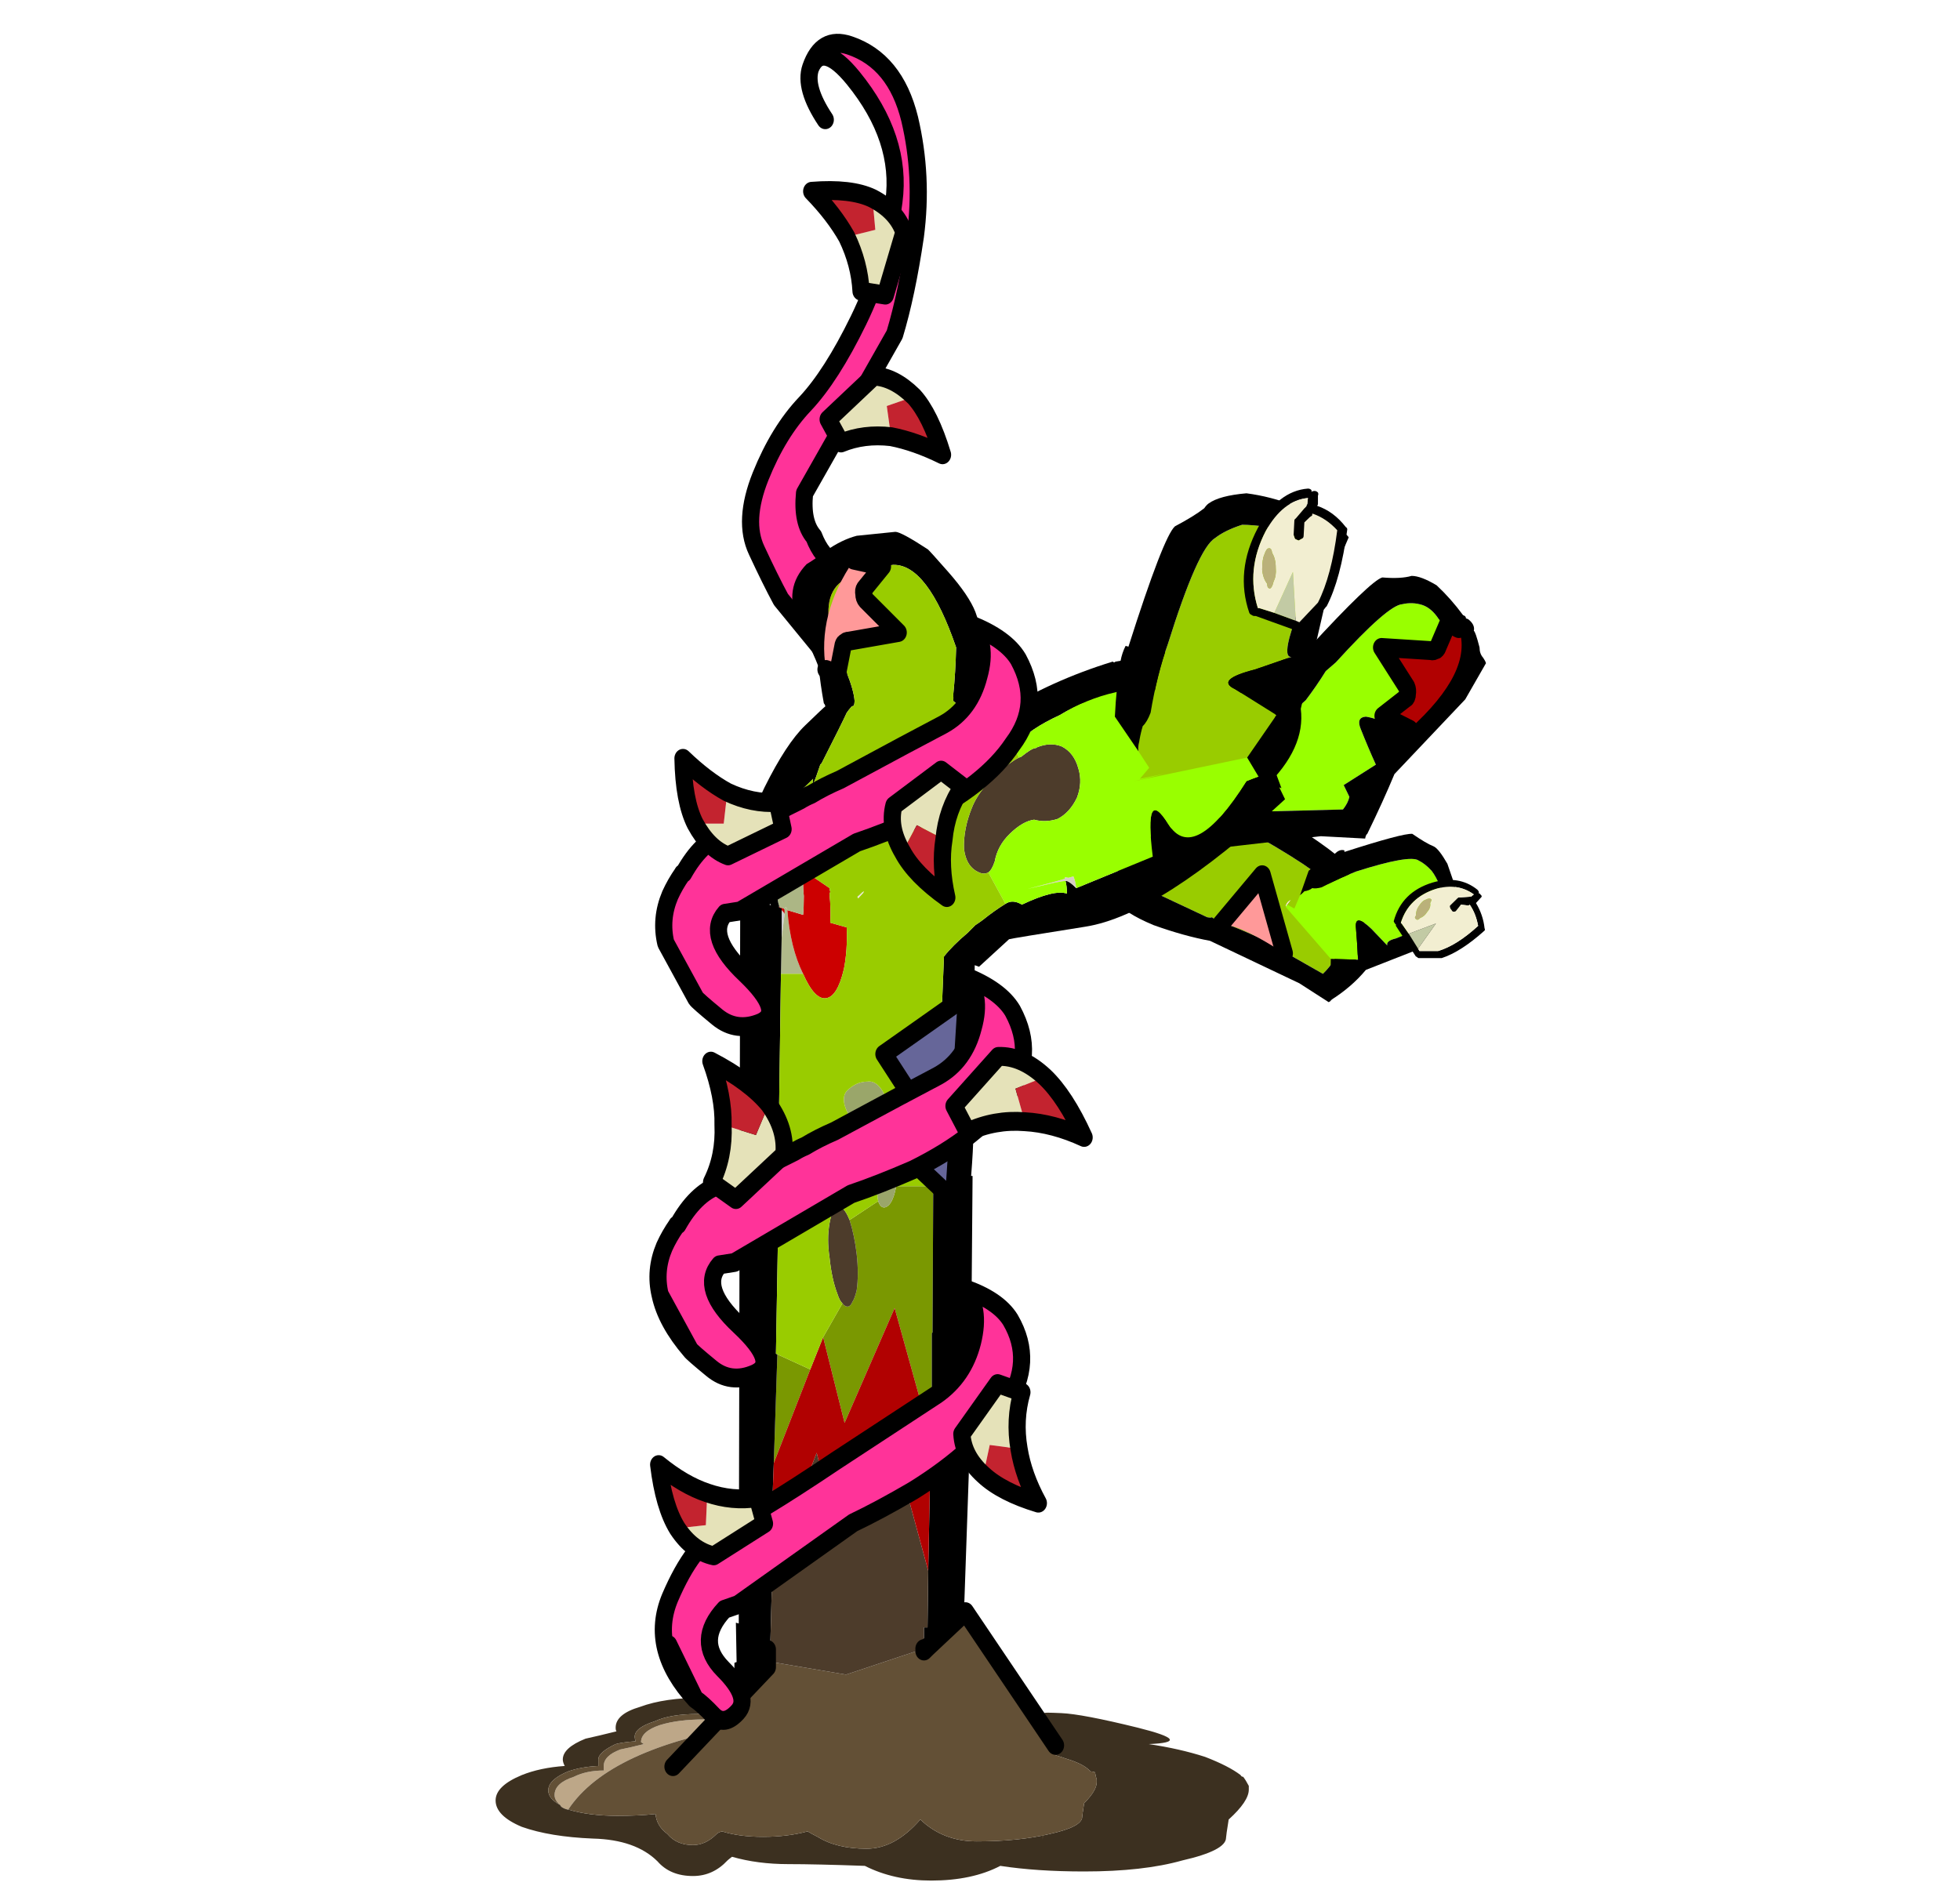 
<svg xmlns="http://www.w3.org/2000/svg" version="1.1" xmlns:xlink="http://www.w3.org/1999/xlink" preserveAspectRatio="none" x="0px" y="0px" width="560px" height="544px" viewBox="0 0 560 544">
<defs>
<g id="Layer0_0_FILL">
<path fill="#BDA788" stroke="none" d="
M 201.35 491.35
Q 193.8 491.35 188.6 492.95 183.15 494.75 183.15 497.85
L 183.95 498.4
Q 179.8 499.45 177.2 499.95 172.5 501.75 172.5 504.65 172.5 504.9 172.5 505.95 167.55 505.95 163.95 507.75 158.45 509.55 158.45 512.95 158.45 514.5 160.05 515.8 160.3 516.6 162.1 517.1
L 162.35 517.1
Q 174.05 499.45 214.35 492.95 209.15 491.35 201.35 491.35
M 218.25 491.35
Q 216.7 491.9 216.45 492.95 225.25 491.35 236.2 491.1 233.05 489.8 228.15 489.8 221.9 489.8 218.25 491.35 Z"/>

<path fill="#3C3020" stroke="none" d="
M 254.65 489.3
Q 253.35 486.7 249.2 485.15 244.25 483.05 236.7 483.05 228.9 483.05 223.7 485.15 221.1 486.45 219.3 488.25 218.75 488 218.25 487.75 210.95 485.15 200.85 485.15 189.9 485.15 182.9 487.75 175.9 489.8 175.9 493.7 175.9 494.5 176.15 494.75 170.95 496.05 167.3 496.85 160.8 499.45 160.8 502.8 160.8 503.6 161.35 504.65 154.3 505.15 149.1 507.25 141.6 510.35 141.6 514.5 141.6 518.9 149.1 522.05 157.15 524.9 169.4 525.4 181.6 525.7 187.85 531.9 191.5 536.1 198 536.1 203.7 536.1 207.85 531.65 208.1 531.4 209.15 530.6 216.45 532.7 225.25 532.7 233.05 532.7 247.1 533.2 255.4 537.4 266.05 537.4 277.75 537.4 285.8 533.2 296.2 534.8 309.75 534.8 326.65 534.8 337.8 531.65 350.3 528.8 350.3 525.15 350.3 524.65 351.05 519.95 356.8 514.75 356.8 511.4 356.8 510.6 356.8 510.35 356 508.8 355.2 507.75 354.7 507.75 354.45 507.25 351.05 504.65 344.3 502.05 337 499.7 328.2 498.4 341.7 497.85 325.05 493.7 309.2 489.8 303.25 489.55 297.8 489.3 298.55 489.55
L 297.5 489.55
Q 297.5 489.3 297.5 489.05 297.5 486.7 291 485.15 285.05 483.85 276.2 483.85 267.9 483.85 261.15 485.15 255.15 486.7 255.15 489.05
L 255.15 489.3
Q 261.15 489.3 265.8 489.8 270.25 491.35 270.25 492.95
L 270.25 493.45 271.25 493.45
Q 271 492.95 274.9 493.45 279.05 493.45 290.75 496.3 302.7 499.45 293.1 499.95 299.6 500.75 304.55 502.55 309.75 504.1 311.55 506.2 312.05 506.2 312.85 506.45 313.1 507.75 313.35 508.55 313.35 508.8 313.35 509.3 313.35 511.65 309.75 515.3 309.2 518.9 309.2 519.2 309.2 522.05 299.85 524.1 291 526.2 279.05 526.2 269.45 526.2 262.95 519.95 255.7 528.3 247.6 528.3 239.05 528.3 233.6 524.9 232 524.1 230.75 523.35 225 524.9 218 524.9 211.25 524.9 206.3 523.35 205.25 523.6 204.75 524.1 201.6 527.25 198 527.25 193.3 527.25 190.7 524.1 187.6 521.8 187.3 518.4
L 187.05 518.4
Q 182.4 518.9 176.4 518.9 168.35 518.9 162.35 517.1
L 162.1 517.1
Q 160.3 516.6 160.05 515.8 156.65 514 156.65 511.65 156.65 508.55 162.35 506.2 166 504.9 170.95 504.65 170.95 503.6 170.95 502.8 170.95 500.75 175.9 498.4 177.95 497.85 181.6 497.6 181.35 496.85 181.35 496.3 181.35 493.7 187.05 491.9 191.5 489.8 199.55 489.8 207.05 489.8 213.05 491.9 213.3 491.9 213.55 492.4 214.35 491.35 216.45 489.8 220.6 488.5 226.3 488.5 231.75 488.5 235.4 489.8 238.5 491.35 238.8 492.95
L 239.05 492.95
Q 239.05 491.35 244 489.8 248.65 489.3 254.65 489.3 Z"/>

<path fill="#635036" stroke="none" d="
M 255.15 489.3
L 254.65 489.3
Q 248.65 489.3 244 489.8 239.05 491.35 239.05 492.95
L 238.8 492.95
Q 238.5 491.35 235.4 489.8 231.75 488.5 226.3 488.5 220.6 488.5 216.45 489.8 214.35 491.35 213.55 492.4 213.3 491.9 213.05 491.9 207.05 489.8 199.55 489.8 191.5 489.8 187.05 491.9 181.35 493.7 181.35 496.3 181.35 496.85 181.6 497.6 177.95 497.85 175.9 498.4 170.95 500.75 170.95 502.8 170.95 503.6 170.95 504.65 166 504.9 162.35 506.2 156.65 508.55 156.65 511.65 156.65 514 160.05 515.8 158.45 514.5 158.45 512.95 158.45 509.55 163.95 507.75 167.55 505.95 172.5 505.95 172.5 504.9 172.5 504.65 172.5 501.75 177.2 499.95 179.8 499.45 183.95 498.4
L 183.15 497.85
Q 183.15 494.75 188.6 492.95 193.8 491.35 201.35 491.35 209.15 491.35 214.35 492.95 174.05 499.45 162.35 517.1 168.35 518.9 176.4 518.9 182.4 518.9 187.05 518.4
L 187.3 518.4
Q 187.6 521.8 190.7 524.1 193.3 527.25 198 527.25 201.6 527.25 204.75 524.1 205.25 523.6 206.3 523.35 211.25 524.9 218 524.9 225 524.9 230.75 523.35 232 524.1 233.6 524.9 239.05 528.3 247.6 528.3 255.7 528.3 262.95 519.95 269.45 526.2 279.05 526.2 291 526.2 299.85 524.1 309.2 522.05 309.2 519.2 309.2 518.9 309.75 515.3 313.35 511.65 313.35 509.3 313.35 508.8 313.35 508.55 313.1 507.75 312.85 506.45 312.05 506.2 311.55 506.2 309.75 504.1 304.55 502.55 299.6 500.75 293.1 499.95 302.7 499.45 290.75 496.3 279.05 493.45 274.9 493.45 271 492.95 271.25 493.45
L 270.25 493.45 270.25 492.95
Q 270.25 491.35 265.8 489.8 261.15 489.3 255.15 489.3
M 216.45 492.95
Q 216.7 491.9 218.25 491.35 221.9 489.8 228.15 489.8 233.05 489.8 236.2 491.1 225.25 491.35 216.45 492.95 Z"/>
</g>

<g id="Duplicate_Items_Folder_final_0_Layer11_0_FILL">
<path fill="#FF3399" stroke="none" d="
M 3.55 -92.05
Q 2.973 -88.04 1.05 -84.5 -0.827 -80.955 -2.7 -79.2 -4.525 -77.403 -5.8 -74.6 -7.019 -71.744 -6.05 -69.9 -5.095 -68.005 -4.35 -66.75
L -0.75 -62.75
Q -0.25 -62.9 0.8 -62.45 1.75 -62 1.95 -65.05 2 -68.15 -0.5 -69 -1.5 -69.45 -2.05 -70.75 -2.9 -71.65 -2.7 -73.5
L 3.6 -83.6
Q 4.45 -86.15 5.05 -89.85 5.6 -93.65 4.65 -97.3 3.646 -101 0.45 -102 -1.509 -102.574 -2.3 -100.55 -1.461 -102.299 0.7 -99.9 4.14 -96.058 3.55 -92.05 Z"/>
</g>

<g id="Duplicate_Items_Folder_final_0_Layer10_0_FILL">
<path fill="#FFE6E6" stroke="none" d="
M 22.3 -54.35
L 23.1 -54.4
Q 22.8 -54.6 22.4 -54.55
L 22.3 -54.35 Z"/>

<path fill="#99CC00" stroke="none" d="
M 25.15 -53.6
Q 24.85 -53.6 24.4 -54.05 23.75 -54.25 23.1 -54.4
L 22.3 -54.35 19.6 -49.05 25.45 -46.55
Q 25.75 -46.5 25.75 -46.55 25.95 -46.5 25.9 -46.4 26.2 -46.3 26.3 -46.3 27.75 -45.8 29.2 -45.2
L 33.55 -42.95
Q 34.05 -43.4 34.35 -43.85 34.45 -44.6 34.6 -44.65 34.75 -44.9 34.9 -45.3 35.05 -46.05 34.9 -46.65 34.65 -47.45 34.25 -48.25 33.95 -49.1 29.15 -51.6 27.7 -52.4 25.85 -53.1 25.5 -53.4 25.15 -53.6 Z"/>

<path fill="#000000" stroke="none" d="
M 24.4 -54.05
Q 24.85 -53.6 25.15 -53.6 25.5 -53.4 25.85 -53.1 27.7 -52.4 29.15 -51.6 33.95 -49.1 34.25 -48.25 34.65 -47.45 34.9 -46.65 35.05 -46.05 34.9 -45.3 34.75 -44.9 34.6 -44.65 34.45 -44.6 34.35 -43.85 34.05 -43.4 33.55 -42.95
L 29.2 -45.2
Q 27.75 -45.8 26.3 -46.3 26.2 -46.3 25.9 -46.4 25.95 -46.5 25.75 -46.55 25.75 -46.5 25.45 -46.55
L 19.6 -49.05
Q 17.5 -47.65 21.7 -46.05 23.85 -45.35 25.65 -45.05
L 31.9 -42.35 33.95 -41.15 34.05 -41.2
Q 34.15 -41.3 34.3 -41.5 34.5 -41.85 34.7 -41.75 35.35 -42.45 35.4 -42.65 35.75 -43 35.65 -43.25
L 35.6 -43.35
Q 35.7 -43.45 35.75 -43.6 36.35 -44.9 36.45 -46.25 36.3 -47.6 36.1 -48.2 35.6 -48.7 35 -50.05 34.45 -50.75 29.2 -53.75
L 29.25 -53.75
Q 28.85 -54 28.5 -54.25 27.2 -54.7 25.8 -55.05
L 22.2 -55.2 22.4 -54.55
Q 22.8 -54.6 23.1 -54.4 23.75 -54.25 24.4 -54.05 Z"/>
</g>

<g id="Duplicate_Items_Folder_final_0_Layer9_0_FILL">
<path fill="#FFE6E6" stroke="none" d="
M 30.95 -47.3
L 30.95 -47.2 31.05 -47.35 31.3 -47.65
Q 31.05 -47.55 30.95 -47.3 Z"/>

<path fill="#99FF00" stroke="none" d="
M 36 -43.85
Q 35.95 -44.9 35.85 -45.95 35.8 -46.8 36.95 -45.8
L 38.05 -44.75
Q 37.95 -45.05 38.65 -45.2
L 41.9 -46.4
Q 42.1 -46.95 42.1 -47.4 41.85 -47.75 41.85 -47.85 41.85 -48.1 41.75 -48.5 41.45 -49.15 41.15 -49.5 40.7 -49.95 40.25 -50.15 39.65 -50.55 35.85 -49.45 34.75 -49.05 33.45 -48.45 33.05 -48.35 32.8 -48.4 32.6 -48.25 32.25 -48.2 32.15 -48.1 31.95 -47.95
L 31.55 -47.1 31.05 -47.35 30.95 -47.2 34.1 -43.9 36 -43.85 Z"/>

<path fill="#000000" stroke="none" d="
M 42.25 -49.95
Q 41.65 -50.9 41.3 -51.05 40.75 -51.25 39.8 -51.85 39.15 -51.9 35.05 -50.7
L 35.05 -50.8
Q 34.7 -50.9 34.35 -50.55 33.5 -50.25 32.55 -49.5
L 31.95 -47.95
Q 32.15 -48.1 32.25 -48.2 32.6 -48.25 32.8 -48.4 33.05 -48.35 33.45 -48.45 34.75 -49.05 35.85 -49.45 39.65 -50.55 40.25 -50.15 40.7 -49.95 41.15 -49.5 41.45 -49.15 41.75 -48.5 41.85 -48.1 41.85 -47.85 41.85 -47.75 42.1 -47.4 42.1 -46.95 41.9 -46.4
L 38.65 -45.2
Q 37.95 -45.05 38.05 -44.75
L 36.95 -45.8
Q 35.8 -46.8 35.85 -45.95 35.95 -44.9 36 -43.85
L 34.1 -43.9 34.05 -41.25
Q 35.55 -42.1 36.55 -43.2
L 43 -45.5
Q 42.9 -45.65 42.95 -45.85
L 43.1 -46.25
Q 43.15 -47 43.15 -47.05 43.25 -47.3 43 -47.75
L 42.95 -47.75
Q 42.9 -47.9 42.95 -48.05 42.6 -49.05 42.25 -49.95 Z"/>
</g>

<g id="Duplicate_Items_Folder_final_0_Layer8_0_FILL">
<path fill="#FFE6E6" stroke="none" d="
M 16.25 -60
Q 15.7 -59.9 15.3 -59.8
L 15.5 -59.55 16.25 -60
M 29.7 -56.8
L 29.75 -57.5
Q 29.45 -57.2 29.4 -56.65
L 29.7 -56.7 29.7 -56.8 Z"/>

<path fill="#99FF00" stroke="none" d="
M 41.65 -65.5
Q 41.15 -66.2 40.5 -66.4 39.8 -66.6 39.1 -66.45 38.1 -66.4 34.45 -62.75 34 -62.4 33.75 -62.2 33.1 -61.25 32.35 -60.35 32.05 -60.1 31.8 -59.9 31.5 -59.5 31.3 -59.35 30.9 -59.05 30.6 -58.75 30.45 -58.45 30.2 -58.3
L 30.2 -60.5
Q 30.2 -60.75 30.25 -60.75 28.35 -60.85 25.3 -60.75 22.95 -60.75 20.15 -60.6 19.7 -60.45 19.3 -60.45 18.65 -60.45 18.1 -60.5 17.05 -60.25 16.25 -60
L 15.5 -59.55 19.95 -51.1 23.5 -52.4
Q 23.55 -52.4 23.6 -52.35 23.8 -52.45 23.85 -52.5 24.25 -52.55 24.5 -52.6 26.45 -52.9 28.55 -53.25
L 34.95 -53.4
Q 35.3 -53.8 35.4 -54.2
L 35 -54.95 37.25 -56.25
Q 36.7 -57.35 36.2 -58.5 35.85 -59.25 36.55 -59.3 36.95 -59.25 37.55 -59.05
L 39.3 -58.5
Q 39.2 -58.75 39.8 -59.5
L 43.1 -63.05
Q 43 -63.85 42.65 -64.3 42.3 -64.75 42.15 -64.95 41.95 -65.2 41.65 -65.5
M 29.75 -57.5
L 29.7 -56.8 29.7 -56.7 29.4 -56.65
Q 29.45 -57.2 29.75 -57.5 Z"/>

<path fill="#000000" stroke="none" d="
M 43.55 -65.55
Q 43.55 -65.7 43.35 -65.75 42.5 -66.8 41.5 -67.65 40.4 -68.25 39.75 -68.25 39 -68.05 37.7 -68.15 36.9 -67.95 32.6 -63.7
L 32.5 -63.7
Q 32.15 -63.5 31.85 -63.05
L 31.8 -62.95
Q 29.75 -63.25 23.9 -63.3
L 23.8 -63.4
Q 23.3 -63.5 22.7 -63.45 21.1 -63.1 19.05 -62.8
L 14.9 -60.55 15.3 -59.8
Q 15.7 -59.9 16.25 -60 17.05 -60.25 18.1 -60.5 18.65 -60.45 19.3 -60.45 19.7 -60.45 20.15 -60.6 22.95 -60.75 25.3 -60.75 28.35 -60.85 30.25 -60.75 30.2 -60.75 30.2 -60.5
L 30.2 -58.3
Q 30.45 -58.45 30.6 -58.75 30.9 -59.05 31.3 -59.35 31.5 -59.5 31.8 -59.9 32.05 -60.1 32.35 -60.35 33.1 -61.25 33.75 -62.2 34 -62.4 34.45 -62.75 38.1 -66.4 39.1 -66.45 39.8 -66.6 40.5 -66.4 41.15 -66.2 41.65 -65.5 41.95 -65.2 42.15 -64.95 42.3 -64.75 42.65 -64.3 43 -63.85 43.1 -63.05
L 39.8 -59.5
Q 39.2 -58.75 39.3 -58.5
L 37.55 -59.05
Q 36.95 -59.25 36.55 -59.3 35.85 -59.25 36.2 -58.5 36.7 -57.35 37.25 -56.25
L 35 -54.95 35.4 -54.2
Q 35.3 -53.8 34.95 -53.4
L 28.55 -53.25
Q 26.45 -52.9 24.5 -52.6 24.25 -52.55 23.85 -52.5 23.8 -52.45 23.6 -52.35 23.55 -52.4 23.5 -52.4
L 19.95 -51.1 19.1 -49.25
Q 21.95 -49.7 24.35 -50.75
L 33.4 -51.7 36.5 -51.55
Q 36.55 -51.8 36.65 -51.85 37.75 -53.9 38.55 -55.65
L 43.5 -60.4 44.95 -62.7
Q 44.9 -62.85 44.75 -63.05 44.5 -63.3 44.5 -63.7 44.2 -64.75 44.1 -64.75 44.2 -65.15 43.7 -65.5
L 43.55 -65.55 Z"/>
</g>

<g id="Duplicate_Items_Folder_final_0_Layer7_0_FILL">
<path fill="#7A9801" stroke="none" d="
M -2.3 -17.8
L -4.7 -18.8 -4.6 -18.75 -4.85 -11.85 -2.3 -17.8
M 3.7 -29.45
Q 3.706 -29.425 3.7 -29.4 3.45 -28.2 2.9 -28.1 2.6 -28.075 2.45 -28.5
L 0.45 -27.3
Q 0.8 -26.3 0.95 -25.1 1.1 -23.85 0.95 -22.85 0.823 -22.341 0.65 -22.1 0.522 -21.825 0.35 -21.8 0.129 -21.776 -0.05 -22
L -1.4 -19.85 0.1 -14.4 3.6 -21.7 6.2 -13.2 6.2 -20.1 6.25 -20.15 6.3 -29.45 3.7 -29.45 Z"/>

<path fill="#CCCCCC" stroke="none" d="
M -4.1 -46.7
L -4.1 -46.75
Q -4.114 -46.835 -4.3 -47
L -4.3 -45.25 -4.1 -46.7
M -5.15 -47.5
L -5.15 -47.35 -5.05 -47.3
Q -5.1 -47.45 -5.15 -47.5 Z"/>

<path fill="#B0B98A" stroke="none" d="
M -4.1 -47.05
Q -4.085 -46.931 -4.1 -46.75
L -4.1 -46.7 -4.3 -45.25 -4.35 -42.95 -2.8 -42.95
Q -3.7 -44.6 -3.9 -47 -4.008 -47.36 -4.1 -47.05 Z"/>

<path fill="#CC0000" stroke="none" d="
M -4.4 -47.15
L -4.3 -47.1 -4.3 -47
Q -4.114 -46.835 -4.1 -46.75 -4.085 -46.931 -4.1 -47.05
L -4.15 -47.1 -4.45 -47.2 -4.55 -47.25
Q -4.479 -47.193 -4.45 -47.15
L -4.4 -47.15
M 0.05 -43.25
Q 0.312 -44.427 0.25 -45.9
L -0.9 -46.2
Q -0.85 -47.15 -0.95 -47.95 -0.95 -48.1 -0.9 -48.15 -0.95 -48.3 -0.95 -48.4
L -2 -49.05
Q -2.1 -49.95 -2.55 -50.2 -2.65 -50.2 -2.8 -50.2 -3.05 -50.2 -3.2 -49.8
L -2.8 -49.55
Q -2.85 -49.2 -2.8 -48.65 -2.8 -48.3 -2.75 -47.9
L -2.75 -47.9
Q -2.751 -47.091 -2.8 -46.7
L -3.9 -47
Q -3.7 -44.6 -2.8 -42.95 -2 -41.3 -1.2 -41.4 -0.4 -41.5 0.05 -43.25 Z"/>

<path fill="#ACB685" stroke="none" d="
M -2.8 -50.2
L -3.35 -52.45
Q -3.6 -51.9 -4.1 -51.05 -4.3 -50.8 -4.4 -50.5
L -4.2 -50.4
Q -4.35 -49.85 -4.45 -49.2 -4.45 -49.15 -4.45 -49.1 -4.494 -48.862 -4.55 -48.65 -4.696 -47.771 -4.45 -47.2
L -4.15 -47.1 -4.1 -47.05
Q -4.008 -47.36 -3.9 -47
L -2.8 -46.7
Q -2.751 -47.091 -2.75 -47.9
L -2.75 -47.9
Q -2.8 -48.3 -2.8 -48.65 -2.85 -49.2 -2.8 -49.55
L -3.2 -49.8
Q -3.05 -50.2 -2.8 -50.2 Z"/>

<path fill="#635036" stroke="none" d="
M 8.55 -2.4
L 8.45 -2.35 5.9 -0.15 5.65 0.1 5.65 -0.05 0.2 1.6 -5.3 0.75 -5.3 1.1 -7.65 3.35 -11.9 7.45 -12.15 9.95
Q -7.524 6.44 -5.45 9.2 -4.559 10.913 -4.7 11.7 -0.582 4.648 6.6 8.45
L 8.25 5.95 8.25 5.95
Q 13.872 8.173 13.95 12.1
L 14.6 7.2 14.85 7.15 14.85 6.1 8.55 -2.4 Z"/>

<path fill="#000000" stroke="none" d="
M 5.9 -0.15
L 5.65 -0.05 5.65 0.1 5.9 -0.15
M 30.65 -54.75
L 30.2 -55.85
Q 29.15 -55.55 28.2 -55.2 24.532 -49.913 22.75 -52.45 21.018 -54.987 21.65 -50.4
L 16.3 -48.4
Q 15.75 -48.9 15.55 -48.85 15.65 -48.5 15.65 -48.05 14.767 -48.329 12.5 -47.35 11.851 -47.706 11.35 -47.4 10.55 -46.95 9.8 -46.4 9.519 -46.205 9.25 -46.05 8.955 -45.777 8.7 -45.55 7.65 -44.75 7.05 -44.05
L 6.4 -29.5 6.3 -29.45 6.25 -20.15 6.2 -20.1 6.2 -13.2 6.2 -12.15 6.1 -12.1 5.95 -5 5.9 -1.4 5.65 -1.4 5.65 -0.05 5.9 -0.15 8.45 -2.35 8.85 -12.85 8.75 -12.8
Q 8.8 -14.55 8.8 -15.4 8.75 -16.05 8.8 -16.15
L 8.8 -18.95 8.95 -18.95 9.05 -30.1 8.95 -30.1
Q 9.1 -31.85 9.1 -32.65 9.1 -33.3 9.05 -33.35
L 9.2 -43.5 9.5 -43.4 11.6 -45.15
Q 11.75 -45.2 16.95 -45.95 22.15 -46.7 30.9 -54.05
L 30.5 -54.8
Q 30.55 -54.8 30.65 -54.75
M 3.5 -68.95
Q 5.9 -69 7.9 -63.7 7.856 -62.108 7.7 -60.7 7.717 -60.485 7.7 -60.3
L 8.15 -59.95 8.4 -59.9
Q 8.35 -59.85 8.3 -59.8 7.8 -58.75 7.25 -57.85 5.35 -54.9 11.65 -57.7
L 11.95 -57.35
Q 12.05 -57.4 12.15 -57.55 13 -58.5 15.15 -59.4 17.05 -60.45 19.05 -60.85 19.9 -61.1 21.2 -61.35
L 18.85 -62.8
Q 14.55 -61.6 10.95 -59.55
L 10.85 -59.2 10.55 -59.3 9.95 -64.5
Q 9.75 -64.55 9.25 -65.95 8.8 -67 7.35 -68.5 5.95 -69.95 5.9 -69.95 4.05 -71.05 3.65 -71.05 2.6 -70.95 0.95 -70.8 -0.1 -70.55 -1.2 -69.85 -1.9 -69.35 -2.55 -69 -4.2 -67.45 -3.15 -65.3 -2 -63.2 -1.7 -62.4 -1.6 -61.4 -1.35 -60.15 -1.25 -60.05 -1.25 -59.95 -1.344 -59.899 -2.65 -58.75 -3.969 -57.602 -5.5 -54.8 -7.025 -51.948 -6.4 -51.75
L -6.05 -51.55 -6.3 -51.65
Q -6.65 -50.45 -6.8 -49.75 -7 -49.35 -7.05 -49.15
L -6.65 -49.6 -7.3 -47.95 -7.2 -46.55 -7.3 -1.65 -7.5 -1.7 -7.45 0.8 -7.6 0.85 -7.65 3.35 -5.3 1.1 -5.3 0.75 -5.3 0 -5.1 -0.05 -4.95 -5.3 -4.8 -9.35 -4.95 -9.35 -4.85 -11.85 -4.6 -18.75 -4.7 -18.8 -4.55 -26.65 -4.6 -26.65 -4.35 -42.95 -4.3 -45.25 -4.3 -47 -4.3 -47.1 -4.4 -47.15 -4.45 -47.15
Q -4.479 -47.193 -4.55 -47.25
L -4.45 -47.2
Q -4.696 -47.771 -4.55 -48.65 -4.494 -48.862 -4.45 -49.1 -4.45 -49.15 -4.45 -49.2 -4.35 -49.85 -4.2 -50.4
L -4.4 -50.5
Q -4.3 -50.8 -4.1 -51.05 -3.6 -51.9 -3.35 -52.45 -2.998 -53.405 -3.3 -53.75 -3.606 -54.036 -2.95 -54.6 -2.292 -55.169 -2.1 -55.35 -2.25 -54.45 -1.6 -56.25
L -1.5 -56.35
Q -0.1 -58.85 0.25 -59.55 0.4 -59.75 0.6 -59.95
L 0.75 -60
Q 0.8 -60.15 0.8 -60.3 0.75 -60.95 0.25 -62.1 -0.05 -62.7 -0.5 -63.55 -1.65 -66.6 -0.3 -67.75 0.95 -68.7 3.5 -68.95
M -5.15 -47.35
L -5.15 -47.5
Q -5.1 -47.45 -5.05 -47.3
L -5.15 -47.35 Z"/>

<path fill="#4D3C2B" stroke="none" d="
M 5.65 -0.05
L 5.65 -1.4 5.9 -1.4 5.95 -5 3.15 -14.35 -0.35 -7.05 -1.85 -12.5 -4.95 -5.3 -5.1 -0.05 -5.3 0 -5.3 0.75 0.2 1.6 5.65 -0.05
M 0.95 -25.1
Q 0.8 -26.3 0.45 -27.3 0.05 -28.2 -0.4 -28.2 -0.75 -28.1 -0.95 -27.1 -1.15 -26.1 -0.95 -24.9 -0.8 -23.55 -0.4 -22.6 -0.247 -22.166 -0.05 -22 0.129 -21.776 0.35 -21.8 0.522 -21.825 0.65 -22.1 0.823 -22.341 0.95 -22.85 1.1 -23.85 0.95 -25.1
M 9 -53.5
Q 8.4 -52.15 8.45 -50.9 8.6 -49.75 9.5 -49.4 9.85 -49.25 10.15 -49.4 10.4 -49.55 10.6 -50.1 10.8 -51.1 11.65 -51.85 12.55 -52.65 13.35 -52.75 14.15 -52.55 15 -52.8 15.85 -53.2 16.35 -54.15 16.75 -55.1 16.45 -56 16.15 -57 15.3 -57.4 14.5 -57.7 13.55 -57.35 13.5 -57.3 13.45 -57.3 13.2 -57.3 12.45 -56.75 12.388 -56.727 12.3 -56.7 11.98 -56.554 11.6 -56.3 9.6 -54.9 9 -53.5 Z"/>

<path fill="#B10101" stroke="none" d="
M 6.2 -13.2
L 3.6 -21.7 0.1 -14.4 -1.4 -19.85 -2.3 -17.8 -4.85 -11.85 -4.95 -9.35 -4.8 -9.35 -4.95 -5.3 -1.85 -12.5 -0.35 -7.05 3.15 -14.35 5.95 -5 6.1 -12.1 6.2 -12.15 6.2 -13.2 Z"/>

<path fill="#9AA66A" stroke="none" d="
M 3.75 -32.3
Q 3.55 -33.9 3.05 -34.95 2.5 -36.2 1.7 -36.1 0.9 -36.1 0.25 -35.5 -0.4 -34.8 1.05 -33.05 2.65 -31.2 2.4 -29.7 2.35 -28.875 2.45 -28.5 2.6 -28.075 2.9 -28.1 3.45 -28.2 3.7 -29.4 3.706 -29.425 3.7 -29.45 3.995 -30.683 3.75 -32.3 Z"/>

<path fill="#D6CFC2" stroke="none" d="
M 15.5 -49.1
Q 15.513 -49.031 15.5 -49 15 -48.842 12.9 -48.35 14.139 -48.604 14.8 -48.75 15.546 -48.876 15.55 -48.85 15.75 -48.9 16.3 -48.4 16.253 -48.827 16.1 -49.15 15.894 -49.084 15.7 -49.05 15.789 -49.064 15.5 -49.1 Z"/>

<path fill="#99FF00" stroke="none" d="
M 15.3 -57.4
Q 16.15 -57 16.45 -56 16.75 -55.1 16.35 -54.15 15.85 -53.2 15 -52.8 14.15 -52.55 13.35 -52.75 12.55 -52.65 11.65 -51.85 10.8 -51.1 10.6 -50.1 10.4 -49.55 10.15 -49.4
L 11.35 -47.4
Q 11.851 -47.706 12.5 -47.35 14.767 -48.329 15.65 -48.05 15.65 -48.5 15.55 -48.85 15.546 -48.876 14.8 -48.75 14.139 -48.604 12.9 -48.35 15 -48.842 15.5 -49 15.513 -49.031 15.5 -49.1 15.789 -49.064 15.7 -49.05 15.894 -49.084 16.1 -49.15 16.253 -48.827 16.3 -48.4
L 21.65 -50.4
Q 21.018 -54.987 22.75 -52.45 24.532 -49.913 28.2 -55.2 29.15 -55.55 30.2 -55.85
L 21.2 -61.35
Q 19.9 -61.1 19.05 -60.85 17.05 -60.45 15.15 -59.4 13 -58.5 12.15 -57.55 12.05 -57.4 11.95 -57.35
L 12.3 -56.7
Q 12.388 -56.727 12.45 -56.75 13.2 -57.3 13.45 -57.3 13.5 -57.3 13.55 -57.35 14.5 -57.7 15.3 -57.4 Z"/>

<path fill="#99CC00" stroke="none" d="
M 7.9 -63.7
Q 5.9 -69 3.5 -68.95 0.95 -68.7 -0.3 -67.75 -1.65 -66.6 -0.5 -63.55 -0.05 -62.7 0.25 -62.1 0.75 -60.95 0.8 -60.3 0.8 -60.15 0.75 -60
L 0.6 -59.95
Q 0.4 -59.75 0.25 -59.55 -0.1 -58.85 -1.5 -56.35
L -1.6 -56.25
Q -2.25 -54.45 -2.1 -55.35 -2.292 -55.169 -2.95 -54.6 -3.606 -54.036 -3.3 -53.75 -2.998 -53.405 -3.35 -52.45
L -2.8 -50.2
Q -2.65 -50.2 -2.55 -50.2 -2.1 -49.95 -2 -49.05
L -0.95 -48.4
Q -0.95 -48.3 -0.9 -48.15 -0.95 -48.1 -0.95 -47.95 -0.85 -47.15 -0.9 -46.2
L 0.25 -45.9
Q 0.312 -44.427 0.05 -43.25 -0.4 -41.5 -1.2 -41.4 -2 -41.3 -2.8 -42.95
L -4.35 -42.95 -4.6 -26.65 -4.55 -26.65 -4.7 -18.8 -2.3 -17.8 -1.4 -19.85 -0.05 -22
Q -0.247 -22.166 -0.4 -22.6 -0.8 -23.55 -0.95 -24.9 -1.15 -26.1 -0.95 -27.1 -0.75 -28.1 -0.4 -28.2 0.05 -28.2 0.45 -27.3
L 2.45 -28.5
Q 2.35 -28.875 2.4 -29.7 2.65 -31.2 1.05 -33.05 -0.4 -34.8 0.25 -35.5 0.9 -36.1 1.7 -36.1 2.5 -36.2 3.05 -34.95 3.55 -33.9 3.75 -32.3 3.995 -30.683 3.7 -29.45
L 6.3 -29.45 6.4 -29.5 7.05 -44.05
Q 7.65 -44.75 8.7 -45.55 8.955 -45.777 9.25 -46.05 9.519 -46.205 9.8 -46.4 10.55 -46.95 11.35 -47.4
L 10.15 -49.4
Q 9.85 -49.25 9.5 -49.4 8.6 -49.75 8.45 -50.9 8.4 -52.15 9 -53.5 9.6 -54.9 11.6 -56.3 11.98 -56.554 12.3 -56.7
L 11.95 -57.35 11.65 -57.7
Q 5.35 -54.9 7.25 -57.85 7.8 -58.75 8.3 -59.8 8.35 -59.85 8.4 -59.9
L 8.15 -59.95 7.7 -60.3
Q 7.717 -60.485 7.7 -60.7 7.856 -62.108 7.9 -63.7
M 0.45 -52.8
Q 0.4 -52.9 0.25 -53.1 0.35 -53.1 0.45 -53.2 0.5 -53.05 0.65 -52.85
L 0.7 -52.75 0.45 -52.8
M 1 -47.85
Q 1.15 -47.95 1.25 -48.05 1.338 -48.138 1.45 -48.2 1.432 -48.164 1.4 -48.1 1.2 -47.9 1.05 -47.75
L 1 -47.85 Z"/>

<path fill="#E8E6CE" stroke="none" d="
M 1.25 -48.05
Q 1.15 -47.95 1 -47.85
L 1.05 -47.75
Q 1.2 -47.9 1.4 -48.1 1.432 -48.164 1.45 -48.2 1.338 -48.138 1.25 -48.05
M 0.65 -52.85
L 0.45 -52.8 0.7 -52.75 0.65 -52.85 Z"/>

<path fill="#B1A96B" stroke="none" d="
M 0.45 -52.8
L 0.65 -52.85
Q 0.5 -53.05 0.45 -53.2 0.35 -53.1 0.25 -53.1 0.4 -52.9 0.45 -52.8 Z"/>
</g>

<g id="Duplicate_Items_Folder_final_0_Layer6_0_FILL">
<path fill="#99CC00" stroke="none" d="
M 31.7 -70.8
Q 30.85 -71 30.65 -71.05 30.6 -71.1 30.55 -71.15 30.25 -71.35 29.8 -71.35 28.6 -71.5 27.9 -71.5 26.7 -71.15 26 -70.65 24.8 -70 22.7 -63.9 21.95 -62 21.5 -59.55 21.25 -58.95 20.95 -58.7 20.8 -58.25 20.7 -57.7 20.6 -57.35 20.65 -57.1
L 21.4 -56.05 20.75 -55.35 22.6 -55.7 20.35 -55.2 28.25 -56.7 30.3 -59.4
Q 28.8 -60.25 27.4 -61.05 26 -61.65 28.8 -62.3
L 31.35 -63.1
Q 30.85 -63.05 31.2 -64.3
L 33 -69.9
Q 32.55 -70.55 31.7 -70.8 Z"/>

<path fill="#000000" stroke="none" d="
M 19.4 -62.85
Q 19.1 -61.2 19 -59.3
L 20.65 -57.1
Q 20.6 -57.35 20.7 -57.7 20.8 -58.25 20.95 -58.7 21.25 -58.95 21.5 -59.55 21.95 -62 22.7 -63.9 24.8 -70 26 -70.65 26.7 -71.15 27.9 -71.5 28.6 -71.5 29.8 -71.35 30.25 -71.35 30.55 -71.15 30.6 -71.1 30.65 -71.05 30.85 -71 31.7 -70.8 32.55 -70.55 33 -69.9
L 31.2 -64.3
Q 30.85 -63.05 31.35 -63.1
L 28.8 -62.3
Q 26 -61.65 27.4 -61.05 28.8 -60.25 30.3 -59.4
L 28.25 -56.7 29.5 -54.8
Q 32.35 -57.3 32 -59.8
L 34.1 -68.05 35.35 -70.7
Q 35.25 -70.85 35 -71 34.5 -71.05 34.45 -71.5 33.3 -72.2 33.1 -72.2 32.9 -72.5 32.15 -72.6
L 31.95 -72.65
Q 31.7 -72.65 31.6 -72.7 29.9 -73.3 28.2 -73.5 26.3 -73.35 25.55 -72.85 25.4 -72.75 25.25 -72.55 24.55 -72.05 23.2 -71.4 22.4 -70.75 19.95 -63.75
L 19.75 -63.8
Q 19.5 -63.35 19.4 -62.85 Z"/>
</g>

<g id="Duplicate_Items_Folder_final_0_Layer5_0_FILL">
<path fill="#666699" stroke="none" d="
M 8 -41.15
L 2.85 -37.85 5.45 -34.2 4.4 -31.4 7.15 -29.05
Q 7.35 -31.8 7.55 -34.6 7.8 -38.25 8 -41.15 Z"/>

<path fill="#FF9999" stroke="none" d="
M 26.8 -46.05
Q 27.931 -45.969 30.85 -44.25
L 29.3 -49.25 26.35 -46.1
Q 26.536 -46.069 26.8 -46.05
M 0 -63.85
Q 0.05 -64 0.15 -64 0.2 -64.1 0.4 -64.1
L 3.85 -64.65 1.6 -66.7
Q 1.45 -66.85 1.45 -67.1 1.4 -67.35 1.5 -67.45
L 2.75 -68.85 0.75 -69.25
Q -1.85 -65.8 -1.2 -62.3 -1.05 -62.25 -0.9 -62.2
L -0.4 -62 0 -63.85 Z"/>

<path fill="#B10101" stroke="none" d="
M 43.05 -64.9
Q 42.9 -64.95 42.8 -65.05
L 42.35 -65.35 41.55 -63.65
Q 41.45 -63.5 41.35 -63.55 41.3 -63.45 41.1 -63.5
L 37.65 -63.7 39.4 -61.2
Q 39.5 -61 39.45 -60.75 39.45 -60.5 39.3 -60.45
L 37.75 -59.35 39.6 -58.5
Q 44.101 -62.198 43.05 -64.9 Z"/>
</g>

<g id="Duplicate_Items_Folder_final_0_Layer4_0_FILL">
<path fill="#000000" stroke="none" d="
M 38.65 -46.1
Q 38.65 -46.05 38.65 -46
L 40.05 -44.05
Q 40.1 -44.05 40.15 -44 40.2 -43.95 40.25 -43.95
L 41.85 -43.95
Q 43.2 -44.35 44.85 -45.7 44.9 -45.75 44.85 -45.85 44.75 -46.7 44.25 -47.45
L 44.55 -47.75
Q 44.6 -47.8 44.65 -47.85 44.65 -47.95 44.55 -48 44.5 -48.1 44.45 -48.05 44.45 -48.1 44.45 -48.15 44.45 -48.2 44.35 -48.3 43.05 -49.25 41.2 -48.75 39.05 -48.15 38.5 -46.3 38.5 -46.25 38.55 -46.2 38.6 -46.1 38.65 -46.1
M 39.05 -46.15
Q 39 -46.15 39 -46.2 39.55 -47.8 41.45 -48.35 42.95 -48.75 44.1 -48
L 43.9 -47.85
Q 43.85 -47.9 43.8 -47.85
L 43 -47.8
Q 42.95 -47.75 42.9 -47.7
L 42.45 -47.3
Q 42.4 -47.25 42.45 -47.15 42.45 -47.1 42.55 -47 42.6 -46.9 42.7 -46.9 42.8 -46.9 42.85 -46.95
L 43.2 -47.35 43.65 -47.3
Q 43.7 -47.3 43.75 -47.3
L 43.8 -47.35 43.85 -47.3
Q 44.25 -46.75 44.4 -46 42.9 -44.75 41.6 -44.4
L 40.3 -44.4 40.2 -44.55 39.55 -45.5 39.05 -46.15
M 33.15 -72.7
L 33.2 -72.8
Q 33.2 -72.9 33.2 -72.95
L 33.2 -73.35
Q 33.25 -73.45 33.2 -73.55 33.1 -73.65 32.95 -73.65 32.85 -73.65 32.75 -73.6 32.75 -73.65 32.75 -73.7 32.65 -73.8 32.5 -73.8 30.4 -73.65 29 -71.3 27.4 -68.55 28.4 -65.9 28.45 -65.8 28.6 -65.75 28.65 -65.7 28.75 -65.7
L 28.85 -65.7 31.9 -64.7
Q 31.95 -64.7 32.05 -64.7 32.15 -64.75 32.2 -64.8
L 33.7 -66.2
Q 33.75 -66.3 33.8 -66.3 34.8 -68.05 35.25 -71.2 35.25 -71.3 35.15 -71.35 34.3 -72.35 33.15 -72.7
M 32.5 -73.2
L 32.45 -72.8
Q 32.4 -72.8 32.4 -72.7
L 31.65 -71.9
Q 31.55 -71.85 31.55 -71.75
L 31.5 -70.85
Q 31.55 -70.7 31.6 -70.6 31.7 -70.55 31.85 -70.5 31.95 -70.55 32.05 -70.6 32.2 -70.65 32.2 -70.8
L 32.25 -71.65 32.65 -72
Q 32.75 -72.05 32.8 -72.1
L 32.8 -72.2 32.85 -72.2
Q 33.8 -71.9 34.55 -71.15 34.15 -68.25 33.2 -66.55
L 31.9 -65.3 31.65 -65.4 30.15 -65.9 29.1 -66.2
Q 29.05 -66.2 29 -66.2 28.15 -68.65 29.55 -71.1 30.75 -73.05 32.5 -73.2 Z"/>

<path fill="#C2CAA4" stroke="none" d="
M 39.55 -45.5
L 40.2 -44.55 41.45 -46.15 39.55 -45.5
M 31.65 -65.4
L 31.45 -68.5 30.15 -65.9 31.65 -65.4 Z"/>

<path fill="#F2EED1" stroke="none" d="
M 39 -46.2
Q 39 -46.15 39.05 -46.15
L 39.55 -45.5 41.45 -46.15 40.2 -44.55 40.3 -44.4 41.6 -44.4
Q 42.9 -44.75 44.4 -46 44.25 -46.75 43.85 -47.3
L 43.8 -47.35 43.75 -47.3
Q 43.7 -47.3 43.65 -47.3
L 43.2 -47.35 42.85 -46.95
Q 42.8 -46.9 42.7 -46.9 42.6 -46.9 42.55 -47 42.45 -47.1 42.45 -47.15 42.4 -47.25 42.45 -47.3
L 42.9 -47.7
Q 42.95 -47.75 43 -47.8
L 43.8 -47.85
Q 43.85 -47.9 43.9 -47.85
L 44.1 -48
Q 42.95 -48.75 41.45 -48.35 39.55 -47.8 39 -46.2
M 40.05 -46.65
Q 40.05 -47 40.25 -47.25 40.5 -47.6 40.7 -47.65 41 -47.8 41.1 -47.7 41.2 -47.7 41.05 -47.45 41.1 -47.15 40.85 -46.9 40.65 -46.6 40.35 -46.5 40.2 -46.35 40.1 -46.4 39.9 -46.5 40.05 -46.65
M 32.45 -72.8
L 32.5 -73.2
Q 30.75 -73.05 29.55 -71.1 28.15 -68.65 29 -66.2 29.05 -66.2 29.1 -66.2
L 30.15 -65.9 31.45 -68.5 31.65 -65.4 31.9 -65.3 33.2 -66.55
Q 34.15 -68.25 34.55 -71.15 33.8 -71.9 32.85 -72.2
L 32.8 -72.2 32.8 -72.1
Q 32.75 -72.05 32.65 -72
L 32.25 -71.65 32.2 -70.8
Q 32.2 -70.65 32.05 -70.6 31.95 -70.55 31.85 -70.5 31.7 -70.55 31.6 -70.6 31.55 -70.7 31.5 -70.85
L 31.55 -71.75
Q 31.55 -71.85 31.65 -71.9
L 32.4 -72.7
Q 32.4 -72.8 32.45 -72.8
M 29.45 -69.6
Q 29.6 -70 29.75 -70 29.95 -70.05 30 -69.7 30.25 -69.35 30.25 -68.75 30.3 -68.25 30.1 -67.9 30 -67.5 29.85 -67.45 29.65 -67.45 29.65 -67.75 29.35 -68.1 29.3 -68.65 29.3 -69.3 29.45 -69.6 Z"/>

<path fill="#BAB17A" stroke="none" d="
M 40.25 -47.25
Q 40.05 -47 40.05 -46.65 39.9 -46.5 40.1 -46.4 40.2 -46.35 40.35 -46.5 40.65 -46.6 40.85 -46.9 41.1 -47.15 41.05 -47.45 41.2 -47.7 41.1 -47.7 41 -47.8 40.7 -47.65 40.5 -47.6 40.25 -47.25
M 29.75 -70
Q 29.6 -70 29.45 -69.6 29.3 -69.3 29.3 -68.65 29.35 -68.1 29.65 -67.75 29.65 -67.45 29.85 -67.45 30 -67.5 30.1 -67.9 30.3 -68.25 30.25 -68.75 30.25 -69.35 30 -69.7 29.95 -70.05 29.75 -70 Z"/>
</g>

<g id="Duplicate_Items_Folder_final_0_Layer3_0_FILL">
<path fill="#FF3399" stroke="none" d="
M 0.7 -8.05
Q 2.55 -8.85 4.9 -10.1 9.5 -12.7 11.4 -15.55 13.4 -18.3 11.7 -20.95 10.85 -22.2 8.45 -22.95 9.65 -21.75 9.05 -19.55 8.45 -17.4 6.55 -16.2 4.7 -15.1 -0.5 -12 -6.4 -8.4 -8.5 -7.6 -10.5 -6.7 -12.1 -3.3 -13.6 -0.05 -10.35 3.15
L -12.2 -0.3 -10.35 3.15
Q -9.827 3.473 -9.1 4.2 -8.322 4.924 -7.4 3.95 -6.435 3.035 -8.4 1.25 -10.354 -0.547 -8.3 -2.55
L -7.35 -2.85 0.7 -8.05
M 9.1 -39.55
Q 8.5 -37.4 6.6 -36.45 4.7 -35.55 -0.6 -32.95 -1.75 -32.5 -2.65 -32 -3.05 -31.85 -3.4 -31.65 -7.2 -29.9 -8.75 -29.5 -10.35 -28.95 -11.55 -27 -11.65 -27 -11.65 -26.95 -12.15 -26.3 -12.5 -25.6 -13.2 -24.1 -12.8 -22.55
L -10.7 -19.05
Q -10.594 -18.898 -9.25 -17.9 -7.87 -16.846 -6.2 -17.55 -4.476 -18.215 -7.3 -20.6 -10.074 -22.976 -8.65 -24.45
L -7.6 -24.6 0.55 -28.95
Q 2.5 -29.55 4.9 -30.5 9.55 -32.6 11.45 -35.2 13.55 -37.75 11.85 -40.6 11 -41.9 8.5 -42.8 9.75 -41.65 9.1 -39.55 Z"/>

<path fill="#81B432" stroke="none" d="
M -12.8 -22.55
Q -12.4 -20.85 -10.7 -19.05
L -12.8 -22.55 Z"/>
</g>

<g id="Duplicate_Items_Folder_final_0_Layer2_0_FILL">
<path fill="#FF3399" stroke="none" d="
M 0.95 -51.3
Q 2.9 -51.9 5.3 -52.85 9.95 -54.95 11.85 -57.55 13.95 -60.1 12.25 -62.95 11.4 -64.25 8.9 -65.15 10.15 -64 9.5 -61.9 8.9 -59.75 7 -58.8 5.1 -57.9 -0.2 -55.3 -1.35 -54.85 -2.25 -54.35 -2.65 -54.2 -3 -54 -6.8 -52.25 -8.35 -51.85 -9.95 -51.3 -11.15 -49.35 -11.25 -49.35 -11.25 -49.3 -11.75 -48.65 -12.1 -47.95 -12.8 -46.45 -12.4 -44.9
L -10.3 -41.4
Q -10.2 -41.25 -8.8 -40.2 -7.45 -39.2 -5.75 -39.85 -4.1 -40.55 -6.85 -42.95 -9.65 -45.35 -8.25 -46.8
L -7.2 -46.95 0.95 -51.3 Z"/>
</g>

<g id="Duplicate_Items_Folder_final_0_Layer1_0_FILL">
<path fill="#E5E2B9" stroke="none" d="
M -8.35 -52.5
L -10.35 -52.5
Q -9.4 -50.9 -8.05 -50.45
L -4.2 -52.15 -4.6 -53.85
Q -6.35 -53.75 -8.1 -54.5
L -8.35 -52.5
M 5.15 -52.4
L 7.05 -51.5
Q 7.25 -53.4 8.35 -54.85
L 6.85 -55.9 3.55 -53.65
Q 3.15 -52.25 4.15 -50.7
L 5.15 -52.4
M 3.35 -77.1
L 3.05 -79.05 4.95 -79.65
Q 3.55 -80.9 2.15 -80.95
L -1.05 -78.2 -0.15 -76.7
Q 1.45 -77.3 3.35 -77.1
M 4.25 -90.1
Q 3.75 -91.45 2.05 -92.25
L 2.25 -90.25 0.25 -89.8
Q 1.15 -88.1 1.25 -86.35
L 2.95 -86.1 4.25 -90.1 Z"/>

<path fill="#C3232F" stroke="none" d="
M -10.35 -52.5
L -8.35 -52.5 -8.1 -54.5
Q -9.6 -55.25 -11.2 -56.65 -11.15 -53.95 -10.35 -52.5
M 7.05 -51.5
L 5.15 -52.4 4.15 -50.7
Q 5 -49.25 7.25 -47.8 6.75 -49.8 7.05 -51.5
M 3.05 -79.05
L 3.35 -77.1
Q 5.05 -76.8 6.95 -75.95 6.1 -78.5 4.95 -79.65
L 3.05 -79.05
M 0.25 -89.8
L 2.25 -90.25 2.05 -92.25
Q 0.55 -92.9 -2.2 -92.7 -0.65 -91.25 0.25 -89.8 Z"/>
</g>

<g id="Duplicate_Items_Folder_final_0_Layer0_0_FILL">
<path fill="#E5E2B9" stroke="none" d="
M -9.5 -9.95
L -9.6 -7.9 -11.6 -7.7
Q -10.55 -6.25 -9.05 -5.95
L -5.5 -8 -6 -9.65
Q -7.75 -9.4 -9.5 -9.95
M -8.4 -33.35
Q -8.3 -31.35 -9.2 -29.7
L -7.5 -28.6 -4.15 -31.45
Q -3.95 -33.05 -5.2 -34.65
L -6.1 -32.7 -8.4 -33.35
M 9.8 -11.1
L 10.25 -13 12.3 -12.75
Q 11.95 -14.6 12.5 -16.35
L 10.8 -16.9 8.3 -13.7
Q 8.4 -12.25 9.8 -11.1
M 8.7 -32.9
Q 10.6 -33.7 12.7 -33.55
L 12.05 -35.65 14.1 -36.4
Q 12.5 -37.75 10.85 -37.7
L 7.75 -34.55 8.7 -32.9 Z"/>

<path fill="#C3232F" stroke="none" d="
M -9.6 -7.9
L -9.5 -9.95
Q -11.15 -10.45 -12.9 -11.75 -12.55 -9.1 -11.6 -7.7
L -9.6 -7.9
M -5.2 -34.65
Q -6.5 -36.1 -9.25 -37.4 -8.35 -35.15 -8.4 -33.35
L -6.1 -32.7 -5.2 -34.65
M 10.25 -13
L 9.8 -11.1
Q 11.1 -10 13.65 -9.3 12.6 -11.05 12.3 -12.75
L 10.25 -13
M 16.85 -32.55
Q 15.55 -35.15 14.1 -36.4
L 12.05 -35.65 12.7 -33.55
Q 14.7 -33.45 16.85 -32.55 Z"/>
</g>

<path id="Duplicate_Items_Folder_final_0_Layer11_0_1_STROKES" stroke="#000000" stroke-width="1.2" stroke-linejoin="round" stroke-linecap="round" fill="none" d="
M -2.275 -100.55
Q -1.509 -102.574 0.45 -101.975 3.646 -101 4.65 -97.3 5.6 -93.65 5.05 -89.85 4.45 -86.15 3.6 -83.6
L -2.7 -73.5
Q -2.9 -71.65 -2.05 -70.75 -1.5 -69.45 -0.5 -69 2 -68.15 1.95 -65.05 1.75 -62 0.8 -62.45 -0.25 -62.9 -0.75 -62.75
L -4.35 -66.75
Q -5.095 -68.005 -6.05 -69.875 -7.019 -71.744 -5.775 -74.575 -4.525 -77.403 -2.675 -79.175 -0.827 -80.955 1.075 -84.5 2.973 -88.04 3.55 -92.05 4.14 -96.058 0.7 -99.9 -1.461 -102.299 -2.275 -100.55 -2.745 -99.293 -1.25 -97.25"/>

<path id="Duplicate_Items_Folder_final_0_Layer7_0_1_STROKES" stroke="#000000" stroke-width="1.2" stroke-linejoin="round" stroke-linecap="round" fill="none" d="
M -7.625 3.35
L -5.3 1.125 -5.3 0.775 -5.3 0
M 5.65 -0.05
L 5.9 -0.125 8.475 -2.325 8.55 -2.4 14.85 6.1
M -11.9 7.45
L -7.625 3.35
M 5.9 -0.125
L 5.65 0.1"/>

<path id="Duplicate_Items_Folder_final_0_Layer5_0_1_STROKES" stroke="#000000" stroke-width="1.2" stroke-linejoin="round" stroke-linecap="round" fill="none" d="
M 39.6 -58.5
L 37.75 -59.35 39.3 -60.45
Q 39.45 -60.5 39.45 -60.75 39.5 -61 39.4 -61.2
L 37.65 -63.7 41.1 -63.5
Q 41.3 -63.45 41.35 -63.55 41.45 -63.5 41.55 -63.65
L 42.35 -65.35 42.8 -65.05
Q 42.9 -64.95 43.05 -64.9
M 0.75 -69.25
L 2.75 -68.85 1.5 -67.45
Q 1.4 -67.35 1.45 -67.1 1.45 -66.85 1.6 -66.7
L 3.85 -64.65 0.4 -64.1
Q 0.2 -64.1 0.15 -64 0.05 -64 0 -63.85
L -0.4 -62 -0.9 -62.2
Q -1.05 -62.25 -1.2 -62.3
M 26.375 -46.075
L 29.3 -49.25 30.85 -44.25
M 7.15 -29.05
L 4.4 -31.4 5.45 -34.2 2.85 -37.85 8 -41.15"/>

<path id="Duplicate_Items_Folder_final_0_Layer3_0_1_STROKES" stroke="#000000" stroke-width="1.2" stroke-linejoin="round" stroke-linecap="round" fill="none" d="
M -12.8 -22.55
Q -13.2 -24.1 -12.5 -25.6 -12.15 -26.3 -11.65 -26.95 -11.65 -27 -11.55 -27 -10.35 -28.95 -8.75 -29.5 -7.2 -29.9 -3.4 -31.65 -3.05 -31.85 -2.65 -32 -1.75 -32.5 -0.6 -32.95 4.7 -35.55 6.6 -36.45 8.5 -37.4 9.1 -39.55 9.75 -41.65 8.5 -42.8 11 -41.9 11.85 -40.6 13.55 -37.75 11.45 -35.2 9.55 -32.6 4.9 -30.5 2.5 -29.55 0.55 -28.95
L -7.6 -24.6 -8.65 -24.45
Q -10.074 -22.976 -7.275 -20.6 -4.476 -18.215 -6.175 -17.525 -7.87 -16.846 -9.225 -17.875 -10.594 -18.898 -10.7 -19.05 -12.4 -20.85 -12.8 -22.55
L -10.7 -19.05
M -10.35 3.15
Q -13.6 -0.05 -12.1 -3.3 -10.5 -6.7 -8.5 -7.6 -6.4 -8.4 -0.5 -12 4.7 -15.1 6.55 -16.2 8.45 -17.4 9.05 -19.55 9.65 -21.75 8.45 -22.95 10.85 -22.2 11.7 -20.95 13.4 -18.3 11.4 -15.55 9.5 -12.7 4.9 -10.1 2.55 -8.85 0.7 -8.05
L -7.35 -2.85 -8.3 -2.55
Q -10.354 -0.547 -8.4 1.25 -6.435 3.035 -7.375 3.975 -8.322 4.924 -9.075 4.2 -9.827 3.473 -10.35 3.15
L -12.2 -0.3"/>

<path id="Duplicate_Items_Folder_final_0_Layer2_0_1_STROKES" stroke="#000000" stroke-width="1.2" stroke-linejoin="round" stroke-linecap="round" fill="none" d="
M 0.95 -51.3
L -7.2 -46.95 -8.25 -46.8
Q -9.65 -45.35 -6.85 -42.95 -4.1 -40.55 -5.75 -39.85 -7.45 -39.2 -8.8 -40.2 -10.2 -41.25 -10.3 -41.4
L -12.4 -44.9
Q -12.8 -46.45 -12.1 -47.95 -11.75 -48.65 -11.25 -49.3 -11.25 -49.35 -11.15 -49.35 -9.95 -51.3 -8.35 -51.85 -6.8 -52.25 -3 -54 -2.65 -54.2 -2.25 -54.35 -1.35 -54.85 -0.2 -55.3 5.1 -57.9 7 -58.8 8.9 -59.75 9.5 -61.9 10.15 -64 8.9 -65.15 11.4 -64.25 12.25 -62.95 13.95 -60.1 11.85 -57.55 9.95 -54.95 5.3 -52.85 2.9 -51.9 0.95 -51.3 Z"/>

<path id="Duplicate_Items_Folder_final_0_Layer1_0_1_STROKES" stroke="#000000" stroke-width="1.2" stroke-linejoin="round" stroke-linecap="round" fill="none" d="
M 0.25 -89.8
Q 1.15 -88.1 1.25 -86.35
L 2.95 -86.1 4.25 -90.1
Q 3.75 -91.45 2.05 -92.25
M 0.25 -89.8
Q -0.65 -91.25 -2.2 -92.7 0.55 -92.9 2.05 -92.25
M 3.35 -77.1
Q 5.05 -76.8 6.95 -75.95 6.1 -78.5 4.95 -79.65 3.55 -80.9 2.15 -80.95
L -1.05 -78.2 -0.15 -76.7
Q 1.45 -77.3 3.35 -77.1 Z
M 7.05 -51.5
Q 7.25 -53.4 8.35 -54.85
L 6.85 -55.9 3.55 -53.65
Q 3.15 -52.25 4.15 -50.7 5 -49.25 7.25 -47.8 6.75 -49.8 7.05 -51.5 Z
M -8.1 -54.5
Q -9.6 -55.25 -11.2 -56.65 -11.15 -53.95 -10.35 -52.5 -9.4 -50.9 -8.05 -50.45
L -4.2 -52.15 -4.6 -53.85
Q -6.35 -53.75 -8.1 -54.5 Z"/>

<path id="Duplicate_Items_Folder_final_0_Layer0_0_1_STROKES" stroke="#000000" stroke-width="1.2" stroke-linejoin="round" stroke-linecap="round" fill="none" d="
M 12.7 -33.55
Q 10.6 -33.7 8.7 -32.9
L 7.75 -34.55 10.85 -37.7
Q 12.5 -37.75 14.1 -36.4 15.55 -35.15 16.85 -32.55 14.7 -33.45 12.7 -33.55 Z
M 9.8 -11.1
Q 11.1 -10 13.65 -9.3 12.6 -11.05 12.3 -12.75 11.95 -14.6 12.5 -16.35
L 10.8 -16.9 8.3 -13.7
Q 8.4 -12.25 9.8 -11.1 Z
M -5.2 -34.65
Q -6.5 -36.1 -9.25 -37.4 -8.35 -35.15 -8.4 -33.35
M -5.2 -34.65
Q -3.95 -33.05 -4.15 -31.45
L -7.5 -28.6 -9.2 -29.7
Q -8.3 -31.35 -8.4 -33.35
M -9.5 -9.95
Q -11.15 -10.45 -12.9 -11.75 -12.55 -9.1 -11.6 -7.7 -10.55 -6.25 -9.05 -5.95
L -5.5 -8 -6 -9.65
Q -7.75 -9.4 -9.5 -9.95 Z"/>
</defs>

<g transform="matrix( 1, 0, 0, 1, 0,0) ">
<use xlink:href="#Layer0_0_FILL"/>
</g>

<g transform="matrix( 4.086, 0, 0, 4.495, 240.9,471.35) ">
<g transform="matrix( 1, 0, 0, 1, 0,0) ">
<use xlink:href="#Duplicate_Items_Folder_final_0_Layer11_0_FILL"/>

<use xlink:href="#Duplicate_Items_Folder_final_0_Layer11_0_1_STROKES"/>
</g>

<g transform="matrix( 1, 0, 0, 1, 0,0) ">
<use xlink:href="#Duplicate_Items_Folder_final_0_Layer10_0_FILL"/>
</g>

<g transform="matrix( 1, 0, 0, 1, 0,0) ">
<use xlink:href="#Duplicate_Items_Folder_final_0_Layer9_0_FILL"/>
</g>

<g transform="matrix( 1, 0, 0, 1, 0,0) ">
<use xlink:href="#Duplicate_Items_Folder_final_0_Layer8_0_FILL"/>
</g>

<g transform="matrix( 1, 0, 0, 1, 0,0) ">
<use xlink:href="#Duplicate_Items_Folder_final_0_Layer7_0_FILL"/>

<use xlink:href="#Duplicate_Items_Folder_final_0_Layer7_0_1_STROKES"/>
</g>

<g transform="matrix( 1, 0, 0, 1, 0,0) ">
<use xlink:href="#Duplicate_Items_Folder_final_0_Layer6_0_FILL"/>
</g>

<g transform="matrix( 1, 0, 0, 1, 0,0) ">
<use xlink:href="#Duplicate_Items_Folder_final_0_Layer5_0_FILL"/>

<use xlink:href="#Duplicate_Items_Folder_final_0_Layer5_0_1_STROKES"/>
</g>

<g transform="matrix( 1, 0, 0, 1, 0,0) ">
<use xlink:href="#Duplicate_Items_Folder_final_0_Layer4_0_FILL"/>
</g>

<g transform="matrix( 1, 0, 0, 1, 0,0) ">
<use xlink:href="#Duplicate_Items_Folder_final_0_Layer3_0_FILL"/>

<use xlink:href="#Duplicate_Items_Folder_final_0_Layer3_0_1_STROKES"/>
</g>

<g transform="matrix( 1, 0, 0, 1, 0,0) ">
<use xlink:href="#Duplicate_Items_Folder_final_0_Layer2_0_FILL"/>

<use xlink:href="#Duplicate_Items_Folder_final_0_Layer2_0_1_STROKES"/>
</g>

<g transform="matrix( 1, 0, 0, 1, 0,0) ">
<use xlink:href="#Duplicate_Items_Folder_final_0_Layer1_0_FILL"/>

<use xlink:href="#Duplicate_Items_Folder_final_0_Layer1_0_1_STROKES"/>
</g>

<g transform="matrix( 1, 0, 0, 1, 0,0) ">
<use xlink:href="#Duplicate_Items_Folder_final_0_Layer0_0_FILL"/>

<use xlink:href="#Duplicate_Items_Folder_final_0_Layer0_0_1_STROKES"/>
</g>
</g>
</svg>
